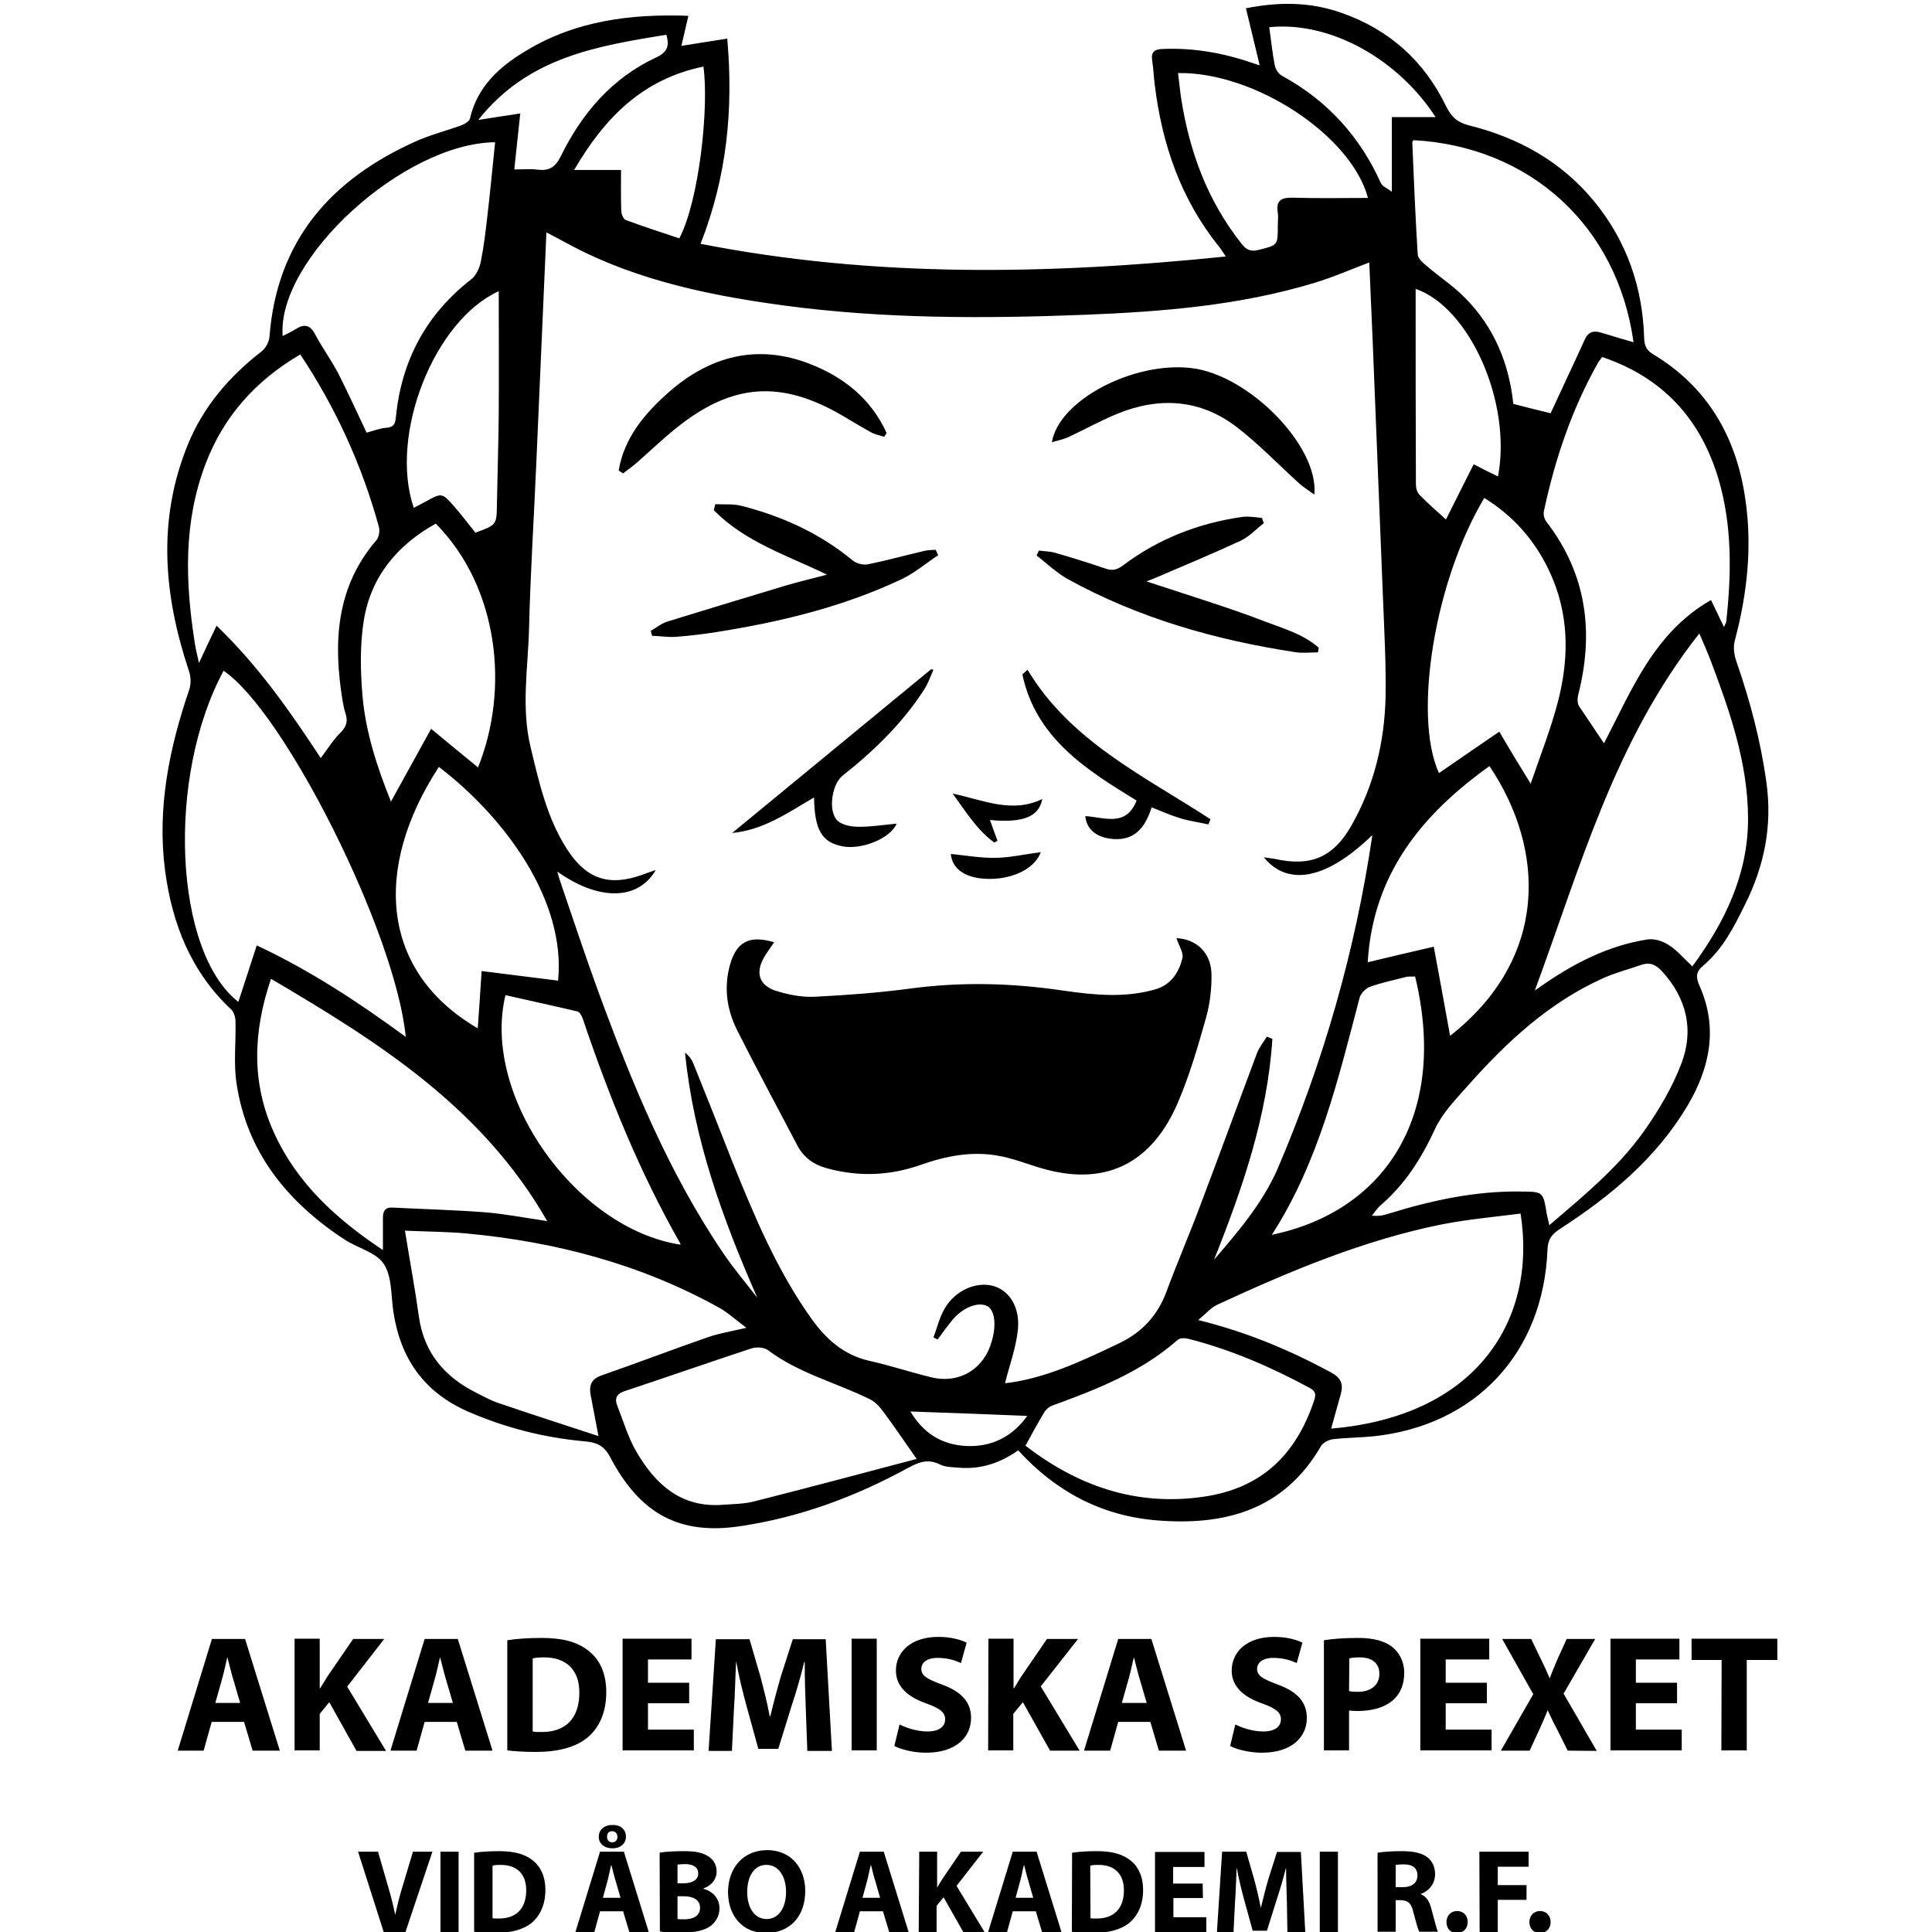 <?xml version="1.0" encoding="utf-8"?>
<!-- Generator: Adobe Illustrator 24.0.1, SVG Export Plug-In . SVG Version: 6.00 Build 0)  -->
<svg version="1.1" id="Layer_1" xmlns="http://www.w3.org/2000/svg" xmlns:xlink="http://www.w3.org/1999/xlink" x="0px" y="0px"
	 viewBox="0 0 745.7 745.7" style="enable-background:new 0 0 745.7 745.7;" xml:space="preserve">
<style type="text/css">
	.st0{clip-path:url(#SVGID_2_);}
	.st1{enable-background:new    ;}
</style>
<g>
	<defs>
		<rect id="SVGID_1_" x="-25.3" y="-24" width="800" height="641"/>
	</defs>
	<clipPath id="SVGID_2_">
		<use xlink:href="#SVGID_1_"  style="overflow:visible;"/>
	</clipPath>
	<g class="st0">
		<path d="M265.7,6.1c-0.9,4-1.8,7.7-2.7,11.6c5.8-0.9,11.5-1.8,17.7-2.8c2.4,27.2-0.1,53.2-10.3,79.2
			c67.2,13.2,134.4,11.9,202.7,4.9c-1.1-1.7-1.7-2.7-2.5-3.7c-14.8-18.3-22.1-39.6-24.9-62.6c-0.4-3.1-0.5-6.3-1-9.4
			c-0.5-3.4,1-4.3,4.2-4.4c12-0.5,23.5,1.6,34.8,5.5c0.7,0.3,1.5,0.5,2.5,0.8c-1.8-7.4-3.5-14.5-5.3-22c13-2.6,25-2.4,36.7,1.7
			c18.5,6.4,32.1,18.6,40.6,36.2c2,4,4.2,6.1,8.8,7.3c19,4.7,35.6,13.9,48.2,29.2c12.6,15.3,18.8,33.1,19.4,52.8
			c0.1,3,0.8,4.7,3.4,6.3c21,12.6,32.1,31.8,35.6,55.6c2.8,18.6,0.8,36.8-4,54.9c-0.7,2.5-0.3,5.6,0.6,8.1
			c5.3,15.3,9.4,30.7,11.6,46.8c2.3,16.6-0.8,32-8.2,46.9c-4.3,8.7-8.6,17.3-16.2,23.7c-3,2.5-2.9,4.6-1.3,8.1
			c7.1,16.2,3.8,31.6-4.9,46.2c-12.1,20.2-29.7,34.8-49.2,47.4c-3,2-4.5,3.8-4.7,7.7c-1.5,40.1-27.8,68.2-67.4,72.3
			c-5.1,0.5-10.3,0.5-15.4,1.1c-1.6,0.2-3.8,1.3-4.6,2.6c-14.4,24.9-37.3,30.9-63.7,28.7c-21.1-1.8-38.7-11.1-53.2-27
			c-6.8,4.8-14.3,7.4-22.8,6.7c-2.5-0.2-5.2-0.2-7.3-1.2c-4.6-2.3-8-1.1-12.3,1.2c-20.4,11.2-42,19.2-65.1,22.6
			c-23.1,3.4-38.4-4.6-50-26.7c-2.5-4.7-5.5-5.7-10-6.1c-15.5-1.4-30.4-5.2-44.7-11.4c-17.2-7.5-26.3-20.6-29-38.8
			c-0.9-6.2-0.5-13.6-3.7-18.3c-3-4.5-10.2-6.1-15.3-9.5c-21.9-14.4-37.5-33.5-41.5-60.1c-1.2-7.8-0.2-15.9-0.4-23.9
			c0-1.6-0.6-3.6-1.6-4.6c-15.6-14.6-22.9-33.2-25.6-53.8c-3.1-24,1.6-47,9.3-69.6c0.8-2.2,0.7-5.2-0.1-7.4
			c-9.7-29.1-12.3-58.1-0.4-87.3c6-14.7,16-26.3,28.5-36c1.5-1.2,2.8-3.5,3-5.5c2.8-37.2,23.7-60.9,56.6-75.6
			c5.6-2.5,11.6-4,17.4-6.1c1.3-0.5,3.2-1.6,3.4-2.7c2.8-12.2,11.3-19.9,21.3-25.9C222,8,243.3,5.3,265.7,6.1z M529.7,322.3
			c-17.5,17-32.5,20.1-41.9,8.6c1.6,0.2,2.9,0.4,4.2,0.6c13.9,3.1,22.6-0.5,29.7-13c8.7-15.4,12.7-32.1,13.1-49.6
			c0.2-12.6-0.5-25.3-1-37.9c-1.3-33.3-2.7-66.5-4-99.8c-0.4-9.9-0.9-19.9-1.3-29.9c-7.1,2.7-13.7,5.6-20.6,7.7
			c-29,8.9-59.1,11.3-89.2,12.5c-38.8,1.5-77.6,1.6-116.2-3.6c-25.9-3.5-51.5-8.6-75.4-19.8c-5.4-2.5-10.5-5.5-16.2-8.4
			c-1.3,29.9-2.6,59.5-3.9,89c-0.9,21.3-2.3,42.6-2.8,63.9c-0.4,15.2-3.1,30.5,0.6,45.8c3.3,13.8,6.4,27.6,14.2,39.6
			c7.4,11.3,16.1,14.2,28.7,9.7c1.7-0.6,3.3-1.2,5.4-1.9c-6.8,11.8-22,12-38,0.6c0.5,1.8,0.9,3.2,1.4,4.6c4.8,14,9.4,28,14.5,41.9
			c12.9,35.2,27.1,69.8,48.3,101c4,5.9,8.7,11.4,13,17c-13.4-30.5-24.6-61.3-27.9-94.6c1.7,1.3,2.7,2.8,3.3,4.4
			c5.1,12.6,10.1,25.3,15.1,38c8.4,20.8,17.1,41.6,30.2,60c5.7,8.1,12.7,14.4,22.8,16.6c8.1,1.8,16,4.5,24.1,6.4
			c10.8,2.4,20.2-3.6,23-14.4c1.8-6.5,0.9-12-2.1-13.3c-3.6-1.6-9.4,0.8-13.4,5.7c-1.9,2.4-3.7,4.8-5.5,7.3
			c-0.5-0.3-1.1-0.5-1.6-0.8c1.4-3.7,2.3-7.7,4.3-11.1c4-7,12.1-10.5,18.6-8.8c6.1,1.6,10.5,7.9,9.7,16.7c-0.7,7.1-3.3,14.1-5,20.9
			c15.2-1.7,29.8-8.6,44.4-15.6c8.6-4.2,14.5-10.6,17.9-19.7c4.1-11.1,8.8-21.9,12.9-32.9c7.5-19.7,14.7-39.6,22.1-59.3
			c0.9-2.3,2.5-4.2,3.8-6.3l2.1,0.9c-1.9,29.8-11.5,57.6-22.5,85.2c9.3-10.8,18.6-21.7,24.4-34.8C510.6,410.3,523,367.7,529.7,322.3
			L529.7,322.3z M115.9,136.8c-17.2,10.1-29.5,23.8-36.5,42.1c-8.7,22.7-7.9,45.9-4.2,69.4c0.3,2.2,0.9,4.3,1.6,7.6
			c2.5-5.4,4.5-9.7,6.8-14.4c16.1,15.5,28.4,33.1,40.2,51.1c2.8-3.7,4.9-7.2,7.7-9.9c2.4-2.4,2.8-4.6,1.8-7.5
			c-0.5-1.6-0.8-3.2-1.1-4.9c-3.6-22.2-2.6-43.5,13-61.7c1.1-1.2,1.5-3.8,1-5.4C139.7,179.6,129.7,157.6,115.9,136.8L115.9,136.8z
			 M619.1,286.9c10.8-20.8,19.4-42.8,41.3-55.3c1.8,3.7,3.3,6.8,5,10.4c0.5-1.1,0.8-1.6,0.9-2.2c2-18.5,2.3-36.9-3-54.9
			c-6.9-23.2-21.5-39.2-44.9-47.1c-0.6,0.9-1.2,1.5-1.6,2.2c-10.1,17.9-16.6,37.2-20.9,57.3c-0.3,1.3,0.2,3.1,1,4.1
			c15.6,20.3,18.4,42.8,12.2,67c-0.3,1.3-0.3,3.1,0.4,4.2C612.6,277.3,615.8,281.9,619.1,286.9z M598,472.9
			c13.3-11.4,26.5-22.2,36.4-36.1c5.8-8.2,11.1-17.1,14.6-26.4c4.9-12.9,2-25.2-7.6-35.6c-2.3-2.5-4.6-3.5-7.9-2.4
			c-4.8,1.7-9.9,3-14.6,5.1c-21,9.4-37.4,24.7-52.4,41.6c-4.6,5.2-9.7,10.4-12.6,16.6c-5.2,11.3-11.5,21.3-20.9,29.4
			c-1.4,1.2-2.4,2.8-3.5,4.1c2.6,0.3,4.5-0.1,6.3-0.7c16.8-5.2,33.8-8.9,51.4-8.6c8.4,0.1,8.4,0,9.8,8.6
			C597.3,469.8,597.6,471.1,598,472.9z M99.1,364.9c20.7,9.7,39.2,21.9,57.5,35.3c-3.8-39.8-46.7-125.4-70.3-141.3
			C64.1,300,67.2,367.4,92,386.7C94.3,379.7,96.6,372.5,99.1,364.9z M592.4,382.3c0.5-0.4,1.1-0.7,1.6-1.1
			c12.7-9,26.4-16.2,41.9-18.6c2.6-0.4,5.8,0.6,8.1,2.1c3.3,2.1,5.9,5.2,9.2,8.3c12.5-17,21.6-35.6,21.5-57.3
			c-0.1-21.4-7.1-41.4-14.6-61.2c-1.1-2.8-2.3-5.6-4.2-10C623.1,286,609.9,335,592.4,382.3L592.4,382.3z M156.3,475
			c1.9,11.8,3.9,22.5,5.4,33.3c2,14,10,23.2,22.2,29.3c2.7,1.4,5.3,2.8,8.1,3.8c12.6,4.3,25.3,8.4,39,12.9c-1.2-6.4-2.1-11-3-15.7
			c-0.7-3.7,0.1-6.3,4.1-7.7c13.8-4.8,27.4-10,41.2-14.8c4.3-1.5,8.8-2.2,14.8-3.6c-4.3-3.2-7.2-5.9-10.6-7.8
			c-30.3-16.8-63.1-25.4-97.3-28.6C172.8,475.4,165.3,475.4,156.3,475L156.3,475z M462.5,509.5c18.9,4.7,35.3,11.6,51.2,20.2
			c3.9,2.1,4.9,4.5,3.8,8.4c-1.2,4.4-2.5,8.8-3.7,13.3c56.8-4.8,79.5-42.6,73.1-83c-10,1.3-20.1,2.2-30,4.1
			c-30.5,6.1-59,18.1-87.1,31.1C467.3,504.8,465.4,507.1,462.5,509.5L462.5,509.5z M104.6,377.8c-7,20.6-7.6,40.2,1.2,59.5
			c8.9,19.5,24,33.2,42,45.2V470c0-2.6,0.9-4.1,3.8-3.9c11.8,0.6,23.6,0.9,35.4,1.8c7.7,0.6,15.3,2.1,24.2,3.4
			C186.1,427.5,146.3,402.3,104.6,377.8z M598.5,159.5c4.4-9.6,8.9-19,13.2-28.5c1.3-2.8,3.2-3.5,6-2.7c4.2,1.3,8.4,2.5,12.8,3.8
			c-6.3-45.3-40.4-75.6-84.9-78c-0.2,0.3-0.5,0.6-0.5,0.8c0.6,14.4,1.2,28.9,2.1,43.3c0.1,1.6,2,3.2,3.4,4.4
			c4.9,4.2,10.4,7.8,14.9,12.4c11.3,11.4,17,25.5,18.6,40.9C589.1,157.2,593.9,158.4,598.5,159.5L598.5,159.5z M141.5,167
			c2.6-0.7,5.1-1.7,7.7-1.9c2.9-0.2,3.4-1.7,3.6-4.2c2.2-21.8,11.7-39.6,29.1-53.1c1.9-1.5,3.2-4.4,3.7-6.9c1.2-6,1.9-12.1,2.6-18.3
			c1.1-9.2,1.9-18.4,2.9-27.7c-35.5,0.4-84.3,45.2-82,74.8c1.7-0.9,3.4-1.6,4.9-2.6c3.3-2.1,5.6-1.9,7.6,1.9c2.7,5.1,6.2,9.9,8.9,15
			C134.4,151.7,137.9,159.4,141.5,167z M353.8,563.1c-4.8-6.8-8.6-12.5-12.7-18c-1.4-1.9-3.2-4-5.3-5c-13.1-6.5-27.5-10-39.4-19
			c-1.5-1.1-4.6-1.3-6.5-0.6c-16.4,5.4-32.7,11.1-49,16.5c-3.1,1.1-3.7,3-2.6,5.7c2.3,5.8,4.1,12,7.2,17.4
			c7.4,12.8,17.4,22,33.6,20.7c4.1-0.3,8.4-0.3,12.4-1.4C312.4,574.1,333.4,568.5,353.8,563.1L353.8,563.1z M395.8,558
			c20,15.4,42.5,23.5,68.7,19.7c22.3-3.2,35.6-16.1,42.6-36.8c0.8-2.4,1-3.8-1.6-5.2c-15-8.1-30.4-14.8-47-19
			c-1.2-0.3-3.2-0.3-4,0.5c-14.1,12.4-31,19-48.3,25.3c-1.2,0.4-2.5,1.5-3.2,2.7C400.5,549.3,398.3,553.5,395.8,558z M590.8,302.5
			c3.8-11.1,7.8-21.2,10.5-31.6c4.5-17.3,4.4-34.5-3.6-51.1c-5.6-11.6-13.8-20.8-24.8-27.6c-19.2,32-27.6,84.1-17.5,106.2
			c7.5-5.2,15.1-10.4,23.3-16C582.7,289.3,586.3,295.2,590.8,302.5L590.8,302.5z M166.4,281.3c6.6,5.5,12.4,10.2,18.1,14.9
			c12.2-30.2,8-69.5-16.3-94.1c-14.9,8.3-25.1,20.5-27.8,37.5c-1.5,9.4-1.3,19.2-0.5,28.8c1.2,14.2,5.7,27.8,11,41
			C156,300.1,161,291.1,166.4,281.3L166.4,281.3z M215.4,378.5c3.1-30.5-20-62.6-46-82.5c-25.9,39.7-22,79.4,15,100.9
			c0.5-7,1-14.1,1.5-22.1C196.2,376.1,205.7,377.3,215.4,378.5z M553.4,365.4c2.2,12,4.3,23.2,6.3,34.4
			c38.1-29.9,36.9-71.8,15.2-104.1c-26.2,18.7-45,41.8-47,75.7C536.1,369.4,544,367.6,553.4,365.4L553.4,365.4z M262.6,480.4
			c0-0.1,0.1-0.3,0-0.4c-15.7-27.5-27.5-56.7-37.6-86.6c-0.4-1.2-1.2-2.8-2.1-3c-9.3-2.2-18.6-4.2-27.8-6.3
			C185.7,423,222.3,474.2,262.6,480.4L262.6,480.4z M546.2,376.9c-1.4,0.1-2.6-0.1-3.6,0.2c-4.7,1.2-9.4,2.2-13.9,3.8
			c-1.6,0.6-3.4,2.5-3.9,4.1c-8.3,31.6-15.8,63.5-33.9,91.6C534.7,467.5,559.1,430.3,546.2,376.9L546.2,376.9z M454.7,28.2
			c0.4,3.3,0.7,6.2,1.1,9.2c3.2,20.9,10.2,40.1,23.5,56.8c1.8,2.2,3.3,3,6.3,2.3c7.6-1.9,7.6-1.7,7.6-9.4c0-1.7,0.2-3.4,0-5
			c-0.8-4.7,1.3-5.9,5.8-5.8c9.6,0.3,19.2,0.1,29,0.1C521.6,52.3,484.3,27.7,454.7,28.2z M192.5,112.4c-25,11.3-42.4,55.5-32.8,83.6
			c1.5-0.8,2.9-1.5,4.4-2.3c6.5-3.6,6.5-3.6,11.4,2c2.8,3.2,5.4,6.7,8,9.9c8.2-3,8.2-3,8.3-11.1c0.2-11.6,0.6-23.3,0.7-34.9
			C192.6,143.9,192.5,128.3,192.5,112.4L192.5,112.4z M578.2,183.9c5.4-28.8-11.1-65.3-31.8-72.4c0,25,0,50.2,0.1,75.5
			c0,1.4,0.5,3.1,1.4,4c3.2,3.3,6.7,6.3,10.2,9.5c3.7-7.4,7.1-14.1,10.7-21.3C572.3,181,575.2,182.5,578.2,183.9L578.2,183.9z
			 M271.5,25.7c-23.3,4.8-38,19.5-49.9,39.9h18.1c0,5.8-0.1,10.8,0.1,15.8c0,1.2,0.8,3.2,1.7,3.5c6.9,2.6,13.9,4.8,20.7,7.1
			C269.9,77.3,273.7,41.2,271.5,25.7L271.5,25.7z M489.9,10.5c0.7,5.1,1.2,9.9,2.1,14.6c0.3,1.6,1.5,3.5,2.9,4.2
			c17.4,9.5,30,23.4,38.1,41.4c0.6,1.3,2.4,1.9,4.2,3.3V45.2h16.9C539.8,23.1,513.8,8.1,489.9,10.5z M198.5,65.4
			c3.5,0,6.3-0.3,9.1,0.1c4.3,0.5,6.7-0.9,8.8-5.1c8.2-16.7,19.8-30.3,37-38.3c4.3-2,5-4.5,3.8-8.7c-26.8,4.4-53.4,8.6-72.6,32.9
			c6.2-1,10.9-1.7,16.2-2.5C200,51.1,199.3,57.8,198.5,65.4L198.5,65.4z M351.4,544.8c4.8,8.1,11.7,12.7,21.2,13.3
			c10.4,0.6,18.4-3.9,23.9-11.6C381.6,545.9,366.6,545.3,351.4,544.8z M283,645.1c-0.5,11.2-1,21.1-1.5,31.5h-8.8
			c0.4-7.8,0.8-15.5,1.2-23.2c0.3-5,0.8-10,0.9-14.9c0.1-3,1.2-4,4.2-4.1c9-0.2,9-0.3,11.5,8.2c1.8,6.5,3.5,13,5.5,20.2
			c2.7-8.7,5.1-16.7,7.6-24.6c1.1-3.6,5.1-5,11.3-3.4c1.3,0.3,2.6,3.3,2.7,5.2c0.8,12.1,1.3,24.2,1.9,36.8h-10v-29.2
			c-0.4,0-0.9-0.1-1.3-0.1c-2.7,8.5-5.5,16.9-7.9,25.5c-0.8,3-2.4,3.3-5,3.4c-2.8,0.1-4.1-0.8-4.8-3.6
			C288.2,663.8,285.7,655.1,283,645.1L283,645.1z M196,678v-42.8c7.6,0,15.1-0.8,22.3,0.2c9.4,1.3,15.2,9.4,15.3,19.4
			c0.1,10.4-5.4,19-14.9,21C211.5,677.3,204,677.3,196,678L196,678z M205.3,642.2v27.5c6.6,0.8,12.1,0,15.5-5.4
			c3.3-5.2,3.5-11.2,0.6-16.6C218.2,641.6,212.2,641.3,205.3,642.2z M388.8,652.9c3.4-4.8,6.6-8.3,8.5-12.4c3.3-7.3,9-6.3,15.8-5.7
			c-4.2,5.4-7.8,10.3-11.6,15c-1.8,2.2-1.8,3.8-0.3,6.1c4.3,6.7,8.3,13.6,12.4,20.5c-10.1,1.8-10.1,1.8-14.8-6.4
			c-2.1-3.6-4.2-7.1-6.3-10.8c-6.6,4.8-2.3,11.7-4.2,17.6h-9.1c0-13.3-0.1-26.4,0.1-39.6c0-0.9,1.6-2.4,2.7-2.6
			c2-0.4,4.2-0.1,6.8-0.1V652.9z M148.1,635c-3.7,4.8-6.7,9.4-10.4,13.3c-3,3.2-2.6,5.6-0.4,9c4.1,6.2,7.7,12.6,12,19.7
			c-2.4,0-3.9-0.2-5.3,0c-4.3,0.6-7-0.7-8.9-5c-2-4.5-4.9-8.6-7.4-12.9c-6.5,4.8-2.4,11.8-4.3,17.6h-8.5v-41.9h8.7v16.7
			c0.4,0.1,0.7,0.3,1.1,0.4c2.6-3.7,5.7-7.1,7.6-11.1C135.6,633.9,140.9,633.5,148.1,635L148.1,635z M454.7,676.8h-10.2
			c-1.4-3.6-1.8-8.4-4.3-10.2c-2.4-1.7-7-0.4-11.2-0.4c-0.5,1.6-1.2,3.4-1.8,5.3c-0.5,1.7-1,3.5-1.6,5.3h-9.8
			c1.3-4.2,2.5-8.2,3.8-12.3c2.7-8.7,5.5-17.4,7.9-26.2c0.8-2.9,1.9-4.2,5-4c10.8,0.4,8.2-1.5,11.3,8.3
			C447.5,653.8,451,665.1,454.7,676.8L454.7,676.8z M435.2,643.9c-0.4,0-0.7,0.1-1.1,0.1c-1.2,4.8-2.4,9.7-3.7,14.8h9
			C438,653.6,436.6,648.8,435.2,643.9L435.2,643.9z M95.5,634.9c4.3,13.8,8.7,27.6,13.1,41.9h-9.7c-3.9-3-0.3-10-8.1-11.1
			c-9.8-1.4-9.4,5.7-11.2,11.2h-9.9c3.3-10.8,6.5-21.4,9.7-31.9C83.1,633.5,83,633.4,95.5,634.9L95.5,634.9z M84.3,658.8h9
			c-1.4-5.1-2.8-9.9-4.1-14.7h-1C87,648.8,85.8,653.5,84.3,658.8z M189.9,676.8c-1.7,0.1-2.8,0-4,0.2c-5,0.9-7.8-1-8.3-6.2
			c-0.4-3.7-2.2-5.5-6.2-4.9c-2.3,0.3-4.6,0.1-7,0.1c-1.3,3.8-1.8,8-4.1,10.5c-1.3,1.5-5.6,0.3-9.2,0.3c4.2-13.6,8.2-26.9,12.4-40.1
			c0.3-1,2.1-2,3.2-2.2c2.4-0.3,5-0.3,7.5,0c1.1,0.1,2.7,1,3,1.9C181.5,649.7,185.6,663.1,189.9,676.8L189.9,676.8z M174.7,658.8
			c-1.5-5.3-2.9-10.3-4.6-16.5c-1.7,6.2-3,11.2-4.5,16.5H174.7z M544.2,634.8h25.5v7.7H554v8.5h15v7.8h-15v10.1h16.6v7.8h-26.4
			L544.2,634.8L544.2,634.8z M240.1,634.7h25.5v7.7h-15.8v8.4h14.8v8h-14.9v9.9h16.8v7.8h-26.4V634.7L240.1,634.7z M642.5,634.8v7.7
			h-15.8v8.4h14.9v8h-15v9.8h16.8v7.9h-26.3v-41.8L642.5,634.8L642.5,634.8z M574.7,676.8c3.6-6.4,6.9-12.4,10.4-18.1
			c1.4-2.3,1.4-4,0-6.3c-3.3-5.5-6.3-11.2-10.2-18c4.8,0.9,9.3-2.4,12.2,2.6c2.2,3.7,3.8,7.6,5.9,11.9c1.4-3,2.5-5.4,3.6-7.8
			c3.5-7.7,3.9-7.8,13.6-5.9c-3.4,5.9-6.8,11.5-9.7,17.3c-0.8,1.5-0.8,4.1,0,5.6c3.2,6.1,6.9,12,11.1,19.3c-5-1.6-9.8,2.3-12.7-3.2
			c-2-3.8-3.9-7.7-6.2-12.3c-1.7,3.5-3.5,6.3-4.3,9.3c-1.4,4.9-4.3,6.6-9.1,5.8C577.8,676.8,576.6,676.9,574.7,676.8L574.7,676.8z
			 M516.7,662.6v14.2h-9.1V635c6.4,0,12.9-0.5,19.2,0.1c6.6,0.6,10.6,5.5,10.9,11.6c0.4,6.8-3.2,12.2-9.6,14
			C524.7,661.7,521,661.9,516.7,662.6L516.7,662.6z M517,642v12c4,0.7,7.8,1,9.9-2.7c1-1.7,1.2-4.8,0.3-6.5
			C525.2,640.8,521.2,641.5,517,642z M473.3,668c4.6,0.4,8.9,1.1,13.1,1c1.5,0,3.8-2,4.1-3.3c0.2-1.4-1.2-3.8-2.6-4.7
			c-2.8-1.8-6.1-2.6-9-4.2c-4.5-2.3-7.4-6-6.9-11.2c0.5-5.3,3.8-8.8,8.8-10.5c5.9-2,11.8-1.6,18.1,0.8c-0.6,2.4-1.1,4.7-1.7,6.9
			c-3.6-0.4-6.9-1.1-10.1-0.9c-1.8,0.1-3.5,2-5.2,3c1.2,1.6,2,3.7,3.5,4.7c2.6,1.7,5.8,2.5,8.6,3.9c4.5,2.3,7.1,6.1,6.7,11.3
			c-0.4,5.3-3,9.4-8.2,10.8c-4.1,1.1-8.5,1.5-12.7,1.2C471.2,676.4,471.1,676,473.3,668L473.3,668z M370.8,636.4
			c-0.7,2.4-1.4,4.6-2,6.6c-3.4-0.4-6.6-1.2-9.6-0.9c-1.9,0.2-3.6,2.1-5.4,3.2c1.2,1.6,2.1,3.6,3.7,4.6c2.5,1.6,5.5,2.3,8.1,3.7
			c4.7,2.4,7.4,6.3,7,11.6c-0.4,5.2-3.4,8.9-8.4,10.8c-6,2.2-12.1,2-18,0c-3.1-1-3.1-1.3-0.9-8c4.3,0.4,8.5,1.2,12.7,1.1
			c1.6-0.1,4.3-2,4.5-3.5c0.2-1.4-1.6-3.8-3.2-4.8c-2.8-1.8-6.1-2.6-9-4.2c-4.2-2.3-6.8-5.9-6.4-10.9c0.5-4.9,3.2-8.2,7.7-10.1
			C357.1,633.3,364.1,633.5,370.8,636.4L370.8,636.4z M466,746.7c0.7-10,1.3-19.7,1.9-29.4c7.8-2.2,8.9-1.6,11,5.7
			c1.2,4,2.3,8.1,3.8,13.4c1.6-5.3,2.8-9.3,4.1-13.3c2.3-7.4,2.3-7.4,11-6c0.5,9.7,1.1,19.6,1.7,29.7H493
			c-0.4-6.6-0.7-13.1-1.1-19.7c-0.3-0.1-0.6-0.1-0.8-0.1c-1.6,5.3-3.1,10.6-5.1,15.8c-0.6,1.6-2.7,2.6-4.1,3.9
			c-1.2-1.3-2.9-2.4-3.4-4c-1.7-5-2.9-10.1-5.1-15.3c-0.4,6.4-0.7,12.8-1.1,19.4C470.2,746.7,468.3,746.7,466,746.7L466,746.7z
			 M658.9,642.6h-11.1v-8.1c10.2,0,20.3-0.2,30.4,0.3c1,0.1,1.9,4.3,3.1,7.5c-5,0.2-8.6,0.4-12.6,0.6v33.8h-9.9
			C658.9,665.6,658.9,654.4,658.9,642.6z M411.5,746.4v-28.7c7.8-3.1,18.9-1.5,23.3,3.3c4,4.4,4.6,13,1.3,18.7
			C432.5,746.2,423.9,748.5,411.5,746.4L411.5,746.4z M417.9,741.5c8.3,1,12.7-2.4,12.9-9.5c0.2-6.9-3.2-10.7-9.7-10.2
			c-1.1,0.1-3.1,1.6-3.1,2.5C417.8,730,417.9,735.8,417.9,741.5L417.9,741.5z M184.9,746.4v-29.3c8.7-1.3,17.2-2.4,23.7,4.8
			c4,4.4,3.9,12.7,0.5,18.3C205.6,746.2,196.8,748.5,184.9,746.4z M191.7,722v19.8c4.8,0.6,8.8-0.4,11-4.5c2.1-3.8,2.2-8-0.1-11.9
			C200.1,721.4,196.2,721.3,191.7,722L191.7,722z M255,746.9v-30.3c4.5,0,9-0.6,13.2,0.2c2.8,0.6,6.3,2.8,7.3,5.3
			c0.9,2.2-1.1,5.7-2,9.2c2.4,1.3,4.5,4.4,3.3,8.9c-1.2,4.6-4.9,6.2-9,6.6C263.8,747.3,259.6,746.9,255,746.9z M262.1,733.6v8.5
			c3.5-0.1,7.5,0.6,7.6-4.1C269.9,732.9,265.6,733.9,262.1,733.6z M261.9,729.4c2.9-1.3,5.1-2,7-3.2c0.4-0.3,0.3-2.7-0.1-3
			c-2-1-4.2-1.6-6.9-2.5V729.4z M280.6,732.2c0-9.5,5.9-16.1,14.5-16.2c8.9-0.1,14.7,6.2,14.6,15.9c0,9.4-6,15.6-15,15.7
			C286.5,747.6,280.6,741.2,280.6,732.2z M302.9,732.2c-0.4-2-0.7-3.5-1.1-4.9c-1-3.3-3-6.2-6.6-5.4c-2.4,0.6-5.7,2.9-6.2,5.1
			c-0.9,3.6-0.7,8,0.6,11.4c1.9,5,8.3,5.1,11,0.4C301.8,736.6,302.2,734.1,302.9,732.2L302.9,732.2z M549.9,746.4
			c-5.9,2-8.2-0.4-8.9-5.2c-0.6-3.8-1.8-6.9-7.2-6v11.4H527v-30.4c5.6,0.3,11.2-0.1,16.5,1.2c6.7,1.7,6.9,9.8,1.2,14.5
			C546.5,736.8,548.2,741.5,549.9,746.4z M534.1,730.9c2.8-1.2,5.3-1.8,7.1-3.3c0.7-0.6,0.6-3.8-0.2-4.4c-1.7-1.3-4.1-1.8-6.9-2.8
			L534.1,730.9L534.1,730.9z M377.7,746.5c-5.7,1.8-8.9-0.2-10.9-5.1c-1-2.4-2.6-4.6-3.9-6.9c-0.6,0-1.1,0-1.7-0.1
			c-0.6,3.9-1.3,7.8-1.9,12.2c-0.5,0.1-1.4,0.3-2.4,0.3s-2-0.1-3.7-0.2c0-9.3-0.2-18.6,0.2-27.8c0.1-1.2,3.3-2.2,6.2-4v13.8
			c6.2-4.1,6.5-15.2,17.3-11.7c-2.3,3.1-4.3,6.2-6.8,8.9c-2.4,2.6-2.3,4.5-0.4,7.3C372.6,737.5,375,742,377.7,746.5L377.7,746.5z
			 M339.1,739.3c-8.1-0.6-8.1-0.6-10.7,7.4h-6.9c2.9-9.7,5.5-19.2,8.8-28.5c0.4-1.1,3.9-1.6,6-1.6c1.3,0,3.4,1,3.7,2
			c3.1,9.2,6,18.6,8.9,27.9C341.8,747.5,341.8,747.5,339.1,739.3L339.1,739.3z M335.3,724.2c-0.3,0-0.7,0-1-0.1
			c-0.9,3.1-1.7,6.3-2.6,9.4h6.3C337,730.1,336.2,727.2,335.3,724.2L335.3,724.2z M250.4,746.8h-7.2c-0.9-2.4-1.8-4.9-2.8-7.6h-7.9
			c-3,8.1-3,8.1-9.6,7.5c2.9-9.4,5.6-18.7,8.7-27.9c0.4-1.2,3-2.2,4.6-2.2c1.8,0,4.8,0.8,5.2,2C244.7,727.7,247.4,737.1,250.4,746.8
			L250.4,746.8z M239.5,733.8c-1-3.6-2-6.9-3.3-11.4c-1.1,4.6-1.9,7.8-2.8,11.4H239.5L239.5,733.8z M407,746.8h-7.3
			c-0.9-2.5-1.7-5-2.5-7.4c-8-1.1-8-1.1-11,7.3h-6.8c2.9-9.7,5.5-19.1,8.7-28.3c0.4-1.2,3.8-2,5.8-1.9c1.5,0,3.9,1.4,4.3,2.6
			C401.3,728.1,404,737.2,407,746.8L407,746.8z M393.4,724.2c-0.4,0-0.7,0-1.1-0.1c-0.9,3.1-1.7,6.2-2.6,9.6h6.3
			C395.1,730.4,394.2,727.3,393.4,724.2L393.4,724.2z M336.5,634.8v41.8h-9.3v-41.8H336.5z M449.6,728.4h10.7c0.2,2,0.3,3.4,0.4,5.5
			h-11.1v7.1h11.9v5.7h-18.6v-29.8h17.7v5.1h-11V728.4z M140.4,717.1c5.4-1.8,8-0.5,9,4.7c1,5.5,2.9,10.9,4.8,17.4
			c1.9-6.5,3.7-12,5.1-17.6c1.1-4.6,3.3-6.5,8.7-4.5c-3.1,9.5-6.2,19-9.7,28.4c-0.4,1-3.7,1.3-5.7,1.3c-1.1,0-2.8-1.1-3.1-2.1
			C146.3,735.7,143.5,726.6,140.4,717.1L140.4,717.1z M565.9,716.7h17.7c0.1,1.7,0.2,3.1,0.3,5.1c-3.8,0.2-7.3,0.4-11.2,0.5v6.5
			h10.2c0.2,2,0.3,3.6,0.5,5.7c-3.7,0.2-7.1,0.4-11.1,0.6v11.6H566C565.9,736.8,565.9,726.9,565.9,716.7L565.9,716.7z M511.3,746.7
			h-6.2v-30c2-0.1,3.9-0.2,6.2-0.3V746.7z M171.6,717c4.9-1.4,7.1-0.5,6.8,4.6c-0.4,8.3-0.1,16.5-0.1,25.1h-6.7v-14.6V717z"/>
		<path d="M236.4,717.3c-2.2-3.1-4.7-5.2-4.4-6.5c0.4-1.7,3.2-4,4.8-3.9c1.7,0.1,4.3,2.6,4.5,4.3
			C241.6,712.5,238.9,714.3,236.4,717.3L236.4,717.3z M562.6,743.6c-2.6,1.9-4.3,4-5.4,3.7c-1.7-0.4-2.9-2.5-4.4-3.8
			c1.4-1.4,2.6-3.7,4.2-4C558.3,739.2,560,741.5,562.6,743.6L562.6,743.6z M588.8,737.3c1.8,3,3.8,4.8,3.5,6.2s-2.6,3.1-4.3,3.4
			c-0.8,0.2-3.1-2.5-3.1-3.8C585,741.6,586.8,740.1,588.8,737.3L588.8,737.3z M454.1,362.1c7.8,0.4,13.4,5.7,13.5,14
			c0.1,5.6-0.6,11.4-2.1,16.7c-3.1,11-6.3,22.1-10.8,32.6c-9.6,22.6-26.8,32.7-51.7,25.8c-6.1-1.7-12-4.2-18.2-5.2
			c-10-1.7-19.8,0.2-29.4,3.6c-11.9,4.2-24,4.7-36.3,1.3c-5.1-1.4-9-4.2-11.4-8.9c-7.7-14.7-15.6-29.3-23.1-44.2
			c-4-7.9-5.3-16.4-2.9-25.2c2.5-9.1,7.5-11.8,17.1-8.9c-1.2,1.8-2.5,3.5-3.6,5.3c-3.9,6.4-2.3,11.5,4.8,13.6
			c4.7,1.4,9.8,2.4,14.7,2.1c12.1-0.6,24.2-1.5,36.3-3.1c19.8-2.7,39.4-2.2,59.1,0.7c11.8,1.7,23.8,3,35.7-0.4
			c6.3-1.8,9.2-6.6,10.6-12.1C456.9,367.7,454.9,364.8,454.1,362.1L454.1,362.1z M487.8,201.9c-2.9,2.3-5.5,5.1-8.7,6.7
			c-10.8,5-21.8,9.6-32.8,14.3c-0.9,0.4-1.8,0.7-3.8,1.5c8.3,2.7,15.7,5.1,23,7.5c7.5,2.5,15.1,5,22.5,7.9c7.3,2.8,15,4.9,21,10.2
			l-0.3,1.8c-3,0-6,0.4-8.9-0.1c-30.7-4.7-60.3-13.1-87.7-28.2c-4.3-2.4-8-6-12-9.1c0.3-0.6,0.6-1.3,0.9-1.9
			c2.1,0.3,4.3,0.3,6.4,0.9c6.5,1.9,13,3.9,19.4,6.1c2.7,0.9,4.4,0.4,6.7-1.3c13.7-10.3,29.2-16.3,46.1-18.7c2.4-0.3,5,0.2,7.5,0.4
			C487.3,200.7,487.6,201.3,487.8,201.9L487.8,201.9z M362.1,214.3c-4.7,3.1-9.1,6.9-14.2,9.3c-22.7,10.7-46.9,16.5-71.6,20.4
			c-5.1,0.8-10.2,1.4-15.4,1.8c-3,0.2-6.1-0.3-9.2-0.4c-0.2-0.6-0.4-1.2-0.5-1.9c2.1-1.2,4.1-2.9,6.4-3.6
			c15.2-4.7,30.5-9.3,45.7-13.9c5.1-1.5,10.2-2.7,15.9-4.2c-15.5-7.5-31.8-12.7-43.7-24.9c0.2-0.8,0.4-1.5,0.6-2.3
			c3.3,0.2,6.7-0.2,9.9,0.6c15.8,4,30.4,10.6,43.1,21.1c1.4,1.2,4.1,1.9,6,1.5c7.3-1.5,14.5-3.5,21.8-5.2c1.4-0.3,2.8-0.3,4.3-0.4
			C361.4,212.9,361.8,213.6,362.1,214.3L362.1,214.3z M238.8,181.6c2.1-12.6,10-22,19.3-30.2c16-14.1,34.4-18.8,54.6-10.9
			c13.1,5.1,23.6,13.6,29.5,26.6l-0.9,1.5c-1.8-0.6-3.6-0.9-5.2-1.8c-3.7-2-7.2-4.2-10.8-6.3c-23.9-14-42.8-12.6-64.4,4.8
			c-5.2,4.2-10,8.8-15,13.2c-1.7,1.5-3.6,2.8-5.4,4.2C239.9,182.4,239.4,182,238.8,181.6z M406,170.7c2.7-16.4,31.9-31.4,54.1-28.6
			c21.9,2.7,49,30,47.2,48.8c-2.2-1.6-4-2.7-5.6-4.1c-8.1-7.3-15.7-15.3-24.4-22c-14-10.7-29.7-11.7-45.8-5.2
			c-6.6,2.7-12.9,6.2-19.3,9.2C410.3,169.6,408.3,170,406,170.7L406,170.7z M346.1,317.9c-2.5,5.8-13.5,10.1-20.7,8.8
			c-8.2-1.5-11-6.3-11.2-18.9c-10,5.8-19.5,12.6-31.6,13.7c25.6-21.1,51.2-42.1,76.8-63.2c0.3,0.1,0.6,0.2,0.9,0.2
			c-1.2,2.6-2.1,5.4-3.7,7.8c-8.4,13-19.4,23.6-31.4,33.1c-4.2,3.3-5.7,13.9-1.9,17.4c1.8,1.6,5.1,2.3,7.7,2.3
			C335.9,319.2,340.7,318.4,346.1,317.9L346.1,317.9z M396.6,258.5c16.6,27.7,45,41,70.6,57.7c-0.3,0.7-0.5,1.3-0.8,2
			c-3.6-0.8-7.4-1.3-10.9-2.4c-3.6-1.1-7.1-2.6-11-4.2c-2.5,8-6.9,13.4-16.1,12.1c-5.7-0.8-9.1-4-9.5-8.7c7.2,0.4,15.7,4.4,19.8-6
			c-19.5-11.9-38.9-24.2-44.1-48.7C395.2,259.8,395.9,259.1,396.6,258.5z M367,329.6c5.8,0.6,11.6,1.6,17.4,1.5
			c5.6-0.1,11.2-1.4,17.3-2.2c-2.6,7.3-13.2,11.4-23.5,10.1C371.5,338.1,367.4,334.7,367,329.6L367,329.6z M367.7,306.3
			c11.9,2.5,22.8,7.8,34.6,2.1c-1.3,6.9-7.5,9.3-20.2,8.1c1,2.8,1.9,5.4,2.9,8c-0.4,0.2-0.8,0.5-1.2,0.7
			C377.1,320.4,372.9,313.4,367.7,306.3L367.7,306.3z"/>
	</g>
</g>
<g class="st1">
	<path d="M81.7,664.6l-3.1,11.1h-10l13.2-43.1h12.8l13.4,43.1H97.5l-3.3-11.1H81.7z M92.7,657.3l-2.7-9.2c-0.8-2.6-1.5-5.8-2.2-8.3
		h-0.1c-0.6,2.6-1.3,5.8-2,8.3l-2.6,9.2C83.1,657.3,92.7,657.3,92.7,657.3z M113.7,632.5h9.7v19.1h0.2c1-1.7,2-3.2,2.9-4.7l9.8-14.3
		h12L134,651l15,24.8h-11.4L127.1,657l-3.7,4.5v14.1h-9.7V632.5z M163.9,664.6l-3.1,11.1h-10.1l13.2-43.1h12.8l13.4,43.1h-10.5
		l-3.3-11.1H163.9z M174.8,657.3l-2.7-9.2c-0.8-2.6-1.5-5.8-2.2-8.3h-0.1c-0.6,2.6-1.3,5.8-2,8.3l-2.6,9.2H174.8z M195.8,633.1
		c3.6-0.6,8.3-0.9,13.2-0.9c8.2,0,13.5,1.5,17.7,4.6c4.5,3.3,7.3,8.6,7.3,16.3c0,8.3-3,14-7.2,17.5c-4.5,3.8-11.5,5.6-19.9,5.6
		c-5.1,0-8.6-0.3-11.1-0.6L195.8,633.1L195.8,633.1z M205.6,668.3c0.8,0.2,2.2,0.2,3.4,0.2c8.8,0.1,14.6-4.8,14.6-15.1
		c0.1-9-5.2-13.7-13.6-13.7c-2.2,0-3.6,0.2-4.4,0.4V668.3L205.6,668.3z M266,657.4h-15.9v10.2h17.7v8h-27.5v-43.1h26.6v8h-16.8v9
		H266L266,657.4L266,657.4z M311,659.2c-0.2-5.2-0.4-11.5-0.4-17.7h-0.2c-1.3,5.5-3.1,11.6-4.8,16.7l-5.2,16.8h-7.7l-4.6-16.7
		c-1.4-5.1-2.9-11.2-3.9-16.8h-0.1c-0.3,5.8-0.4,12.5-0.8,17.9l-0.8,16.4h-9l2.8-43.1h13l4.2,14.4c1.3,5,2.7,10.4,3.6,15.4h0.2
		c1.2-5,2.7-10.7,4.1-15.5l4.6-14.3h12.7l2.4,43.1h-9.5L311,659.2L311,659.2z M338.4,632.5v43.1h-9.7v-43.1H338.4z M347.2,665.6
		c2.6,1.3,6.7,2.7,10.8,2.7c4.5,0,6.8-1.9,6.8-4.7c0-2.7-2-4.2-7.2-6.1c-7.2-2.5-11.8-6.5-11.8-12.7c0-7.4,6.1-13,16.3-13
		c4.9,0,8.4,1,11,2.2l-2.2,7.9c-1.7-0.8-4.8-2-9-2s-6.3,1.9-6.3,4.2c0,2.8,2.4,4,8,6.1c7.6,2.8,11.2,6.8,11.2,12.9
		c0,7.2-5.6,13.4-17.4,13.4c-4.9,0-9.8-1.3-12.2-2.6L347.2,665.6L347.2,665.6z M381.5,632.5h9.7v19.1h0.2c1-1.7,2-3.2,2.9-4.7
		l9.8-14.3h12l-14.4,18.3l15,24.8h-11.4L394.8,657l-3.7,4.5v14.1h-9.7L381.5,632.5z M431.6,664.6l-3.1,11.1h-10.1l13.2-43.1h12.8
		l13.4,43.1h-10.5l-3.3-11.1H431.6z M442.6,657.3l-2.7-9.2c-0.8-2.6-1.5-5.8-2.2-8.3h-0.1c-0.6,2.6-1.3,5.8-2,8.3l-2.6,9.2H442.6
		L442.6,657.3z M476.8,665.6c2.6,1.3,6.7,2.7,10.8,2.7c4.5,0,6.8-1.9,6.8-4.7c0-2.7-2-4.2-7.2-6.1c-7.2-2.5-11.8-6.5-11.8-12.7
		c0-7.4,6.1-13,16.3-13c4.9,0,8.4,1,11,2.2l-2.2,7.9c-1.7-0.8-4.8-2-9-2s-6.3,1.9-6.3,4.2c0,2.8,2.4,4,8,6.1
		c7.6,2.8,11.2,6.8,11.2,12.9c0,7.2-5.6,13.4-17.4,13.4c-4.9,0-9.8-1.3-12.2-2.6L476.8,665.6L476.8,665.6z M511,633.1
		c3-0.5,7.2-0.9,13.2-0.9s10.3,1.2,13.2,3.5c2.8,2.2,4.6,5.8,4.6,10s-1.4,7.8-4,10.2c-3.3,3.1-8.3,4.5-14,4.5
		c-1.3,0-2.4-0.1-3.3-0.2v15.4H511V633.1z M520.7,652.7c0.8,0.2,1.9,0.3,3.3,0.3c5.2,0,8.4-2.6,8.4-7c0-4-2.8-6.3-7.6-6.3
		c-2,0-3.3,0.2-4,0.4L520.7,652.7L520.7,652.7z M573.9,657.4H558v10.2h17.7v8h-27.5v-43.1h26.6v8H558v9h15.9V657.4L573.9,657.4z
		 M605.1,675.7l-3.9-7.8c-1.6-3-2.6-5.2-3.8-7.7h-0.1c-0.9,2.5-2,4.7-3.3,7.7l-3.6,7.8h-11.1l12.5-21.8l-12-21.3H591l3.8,7.9
		c1.3,2.6,2.2,4.7,3.3,7.2h0.1c1-2.8,1.9-4.7,2.9-7.2l3.6-7.9h11l-12.2,21.1l12.8,22.1L605.1,675.7L605.1,675.7z M647.3,657.4h-15.9
		v10.2h17.7v8h-27.5v-43.1h26.6v8h-16.8v9h15.9V657.4L647.3,657.4z M664.5,640.7h-11.6v-8.2H686v8.2h-11.8v34.9h-9.8L664.5,640.7z"
		/>
</g>
<g class="st1">
	<path d="M148.1,745.7l-9.9-31h7.7l3.8,13.1c1.1,3.7,2,7.2,2.8,11.1h0.1c0.8-3.7,1.7-7.4,2.8-10.9l4-13.3h7.5l-10.4,31L148.1,745.7
		L148.1,745.7z M177,714.7v31h-7v-31H177z M183.1,715.1c2.6-0.4,5.9-0.6,9.5-0.6c5.9,0,9.7,1.1,12.7,3.3c3.2,2.4,5.2,6.2,5.2,11.7
		c0,5.9-2.2,10-5.2,12.6c-3.3,2.7-8.2,4-14.3,4c-3.6,0-6.2-0.2-8-0.5v-30.5H183.1z M190.2,740.4c0.6,0.1,1.6,0.1,2.4,0.1
		c6.3,0,10.5-3.5,10.5-10.9c0-6.4-3.7-9.8-9.8-9.8c-1.6,0-2.6,0.1-3.2,0.3v20.3L190.2,740.4z M231.6,737.7l-2.2,8h-7.3l9.5-31h9.2
		l9.6,31h-7.5l-2.4-8H231.6L231.6,737.7z M241.6,708.9c0,2.5-1.9,4.5-5.2,4.5c-3.4,0-5.3-2-5.3-4.4c0-2.5,1.8-4.6,5.3-4.6
		C239.8,704.3,241.6,706.4,241.6,708.9z M239.5,732.5l-1.9-6.6c-0.6-1.8-1.1-4.1-1.6-6h-0.1c-0.5,1.8-0.9,4.2-1.4,6l-1.8,6.6H239.5z
		 M234.3,709c0,1.1,0.7,2.1,2,2.1s2-0.9,2-2.1c0-1.2-0.7-2.2-2-2.2C234.9,706.7,234.3,707.8,234.3,709z M254.6,715.1
		c1.8-0.4,5.6-0.6,9.1-0.6c4.3,0,6.9,0.4,9.2,1.7c2.2,1.2,3.7,3.3,3.7,6.1s-1.6,5.3-5.1,6.6v0.1c3.5,1,6.2,3.6,6.2,7.6
		c0,2.8-1.3,5-3.2,6.6c-2.3,1.8-6,2.8-12.2,2.8c-3.5,0-6-0.2-7.6-0.5L254.6,715.1L254.6,715.1z M261.5,726.9h2.3
		c3.7,0,5.7-1.5,5.7-3.8s-1.8-3.6-5-3.6c-1.5,0-2.4,0.1-3,0.2V726.9L261.5,726.9z M261.5,740.7c0.7,0.1,1.5,0.1,2.7,0.1
		c3.2,0,6-1.2,6-4.5c0-3.1-2.8-4.4-6.3-4.4h-2.4L261.5,740.7L261.5,740.7z M310.8,729.8c0,10.2-6.2,16.3-15.2,16.3
		c-9.2,0-14.6-6.9-14.6-15.8c0-9.3,5.9-16.2,15.1-16.2C305.6,714.1,310.8,721.3,310.8,729.8z M288.4,730.3c0,6.1,2.9,10.4,7.5,10.4
		c4.7,0,7.5-4.5,7.5-10.5c0-5.6-2.7-10.4-7.5-10.4C291.1,719.7,288.4,724.2,288.4,730.3z M331.9,737.7l-2.2,8h-7.3l9.5-31h9.2
		l9.6,31h-7.5l-2.4-8H331.9L331.9,737.7z M339.7,732.5l-1.9-6.6c-0.6-1.8-1.1-4.1-1.6-6h-0.1c-0.5,1.8-0.9,4.2-1.4,6l-1.8,6.6H339.7
		z M354.8,714.7h6.9v13.7h0.1c0.7-1.2,1.4-2.3,2.1-3.4l7-10.3h8.6l-10.3,13.2l10.8,17.8h-8.2l-7.6-13.4l-2.7,3.3v10.1h-6.9
		L354.8,714.7L354.8,714.7z M390.9,737.7l-2.2,8h-7.3l9.5-31h9.2l9.6,31h-7.5l-2.4-8H390.9L390.9,737.7z M398.8,732.5l-1.9-6.6
		c-0.6-1.8-1.1-4.1-1.6-6h-0.1c-0.5,1.8-0.9,4.2-1.4,6l-1.8,6.6H398.8z M413.8,715.1c2.6-0.4,5.9-0.6,9.5-0.6
		c5.9,0,9.7,1.1,12.7,3.3c3.2,2.4,5.2,6.2,5.2,11.7c0,5.9-2.2,10-5.2,12.6c-3.3,2.7-8.2,4-14.3,4c-3.6,0-6.2-0.2-8-0.5L413.8,715.1
		L413.8,715.1z M420.9,740.4c0.6,0.1,1.6,0.1,2.4,0.1c6.3,0,10.5-3.5,10.5-10.9c0-6.4-3.7-9.8-9.8-9.8c-1.6,0-2.6,0.1-3.2,0.3
		L420.9,740.4L420.9,740.4z M464.3,732.6h-11.4v7.4h12.7v5.8h-19.8v-31h19.1v5.8h-12.1v6.4h11.4L464.3,732.6L464.3,732.6z
		 M496.7,733.8c-0.1-3.7-0.3-8.2-0.3-12.7h-0.1c-1,4-2.3,8.4-3.5,12l-3.8,12.1h-5.5l-3.3-12c-1-3.6-2.1-8.1-2.8-12.1h-0.1
		c-0.2,4.2-0.3,9-0.6,12.8l-0.6,11.8h-6.4l2-31h9.3l3,10.4c1,3.6,1.9,7.5,2.6,11.1h0.1c0.9-3.6,1.9-7.7,2.9-11.1l3.3-10.3h9.2
		l1.7,31h-6.9L496.7,733.8z M516.4,714.7v31h-7v-31H516.4z M531.7,715.1c2.3-0.4,5.6-0.6,9.3-0.6c4.6,0,7.8,0.7,10,2.4
		c1.8,1.5,2.9,3.6,2.9,6.5c0,4-2.8,6.7-5.5,7.6v0.1c2.2,0.9,3.4,2.9,4.1,5.8c1,3.5,1.9,7.5,2.5,8.7h-7.2c-0.5-0.9-1.2-3.4-2.2-7.2
		c-0.8-3.9-2.2-4.9-5-5h-1.9v12.2h-7V715.1z M538.7,728.4h2.8c3.5,0,5.6-1.7,5.6-4.5c0-2.9-1.9-4.3-5.2-4.3c-1.7,0-2.7,0.1-3.2,0.2
		L538.7,728.4L538.7,728.4z M558.3,741.9c0-2.5,1.7-4.3,4.1-4.3s4.1,1.7,4.1,4.3c0,2.4-1.7,4.2-4.1,4.2
		C560,746.2,558.3,744.4,558.3,741.9z M571,714.7h19v5.8h-11.9v7.1h11.1v5.7h-11.1v12.5h-7L571,714.7L571,714.7z M590.3,741.9
		c0-2.5,1.7-4.3,4.1-4.3s4.1,1.7,4.1,4.3c0,2.4-1.7,4.2-4.1,4.2C592.1,746.2,590.3,744.4,590.3,741.9z"/>
</g>
</svg>
